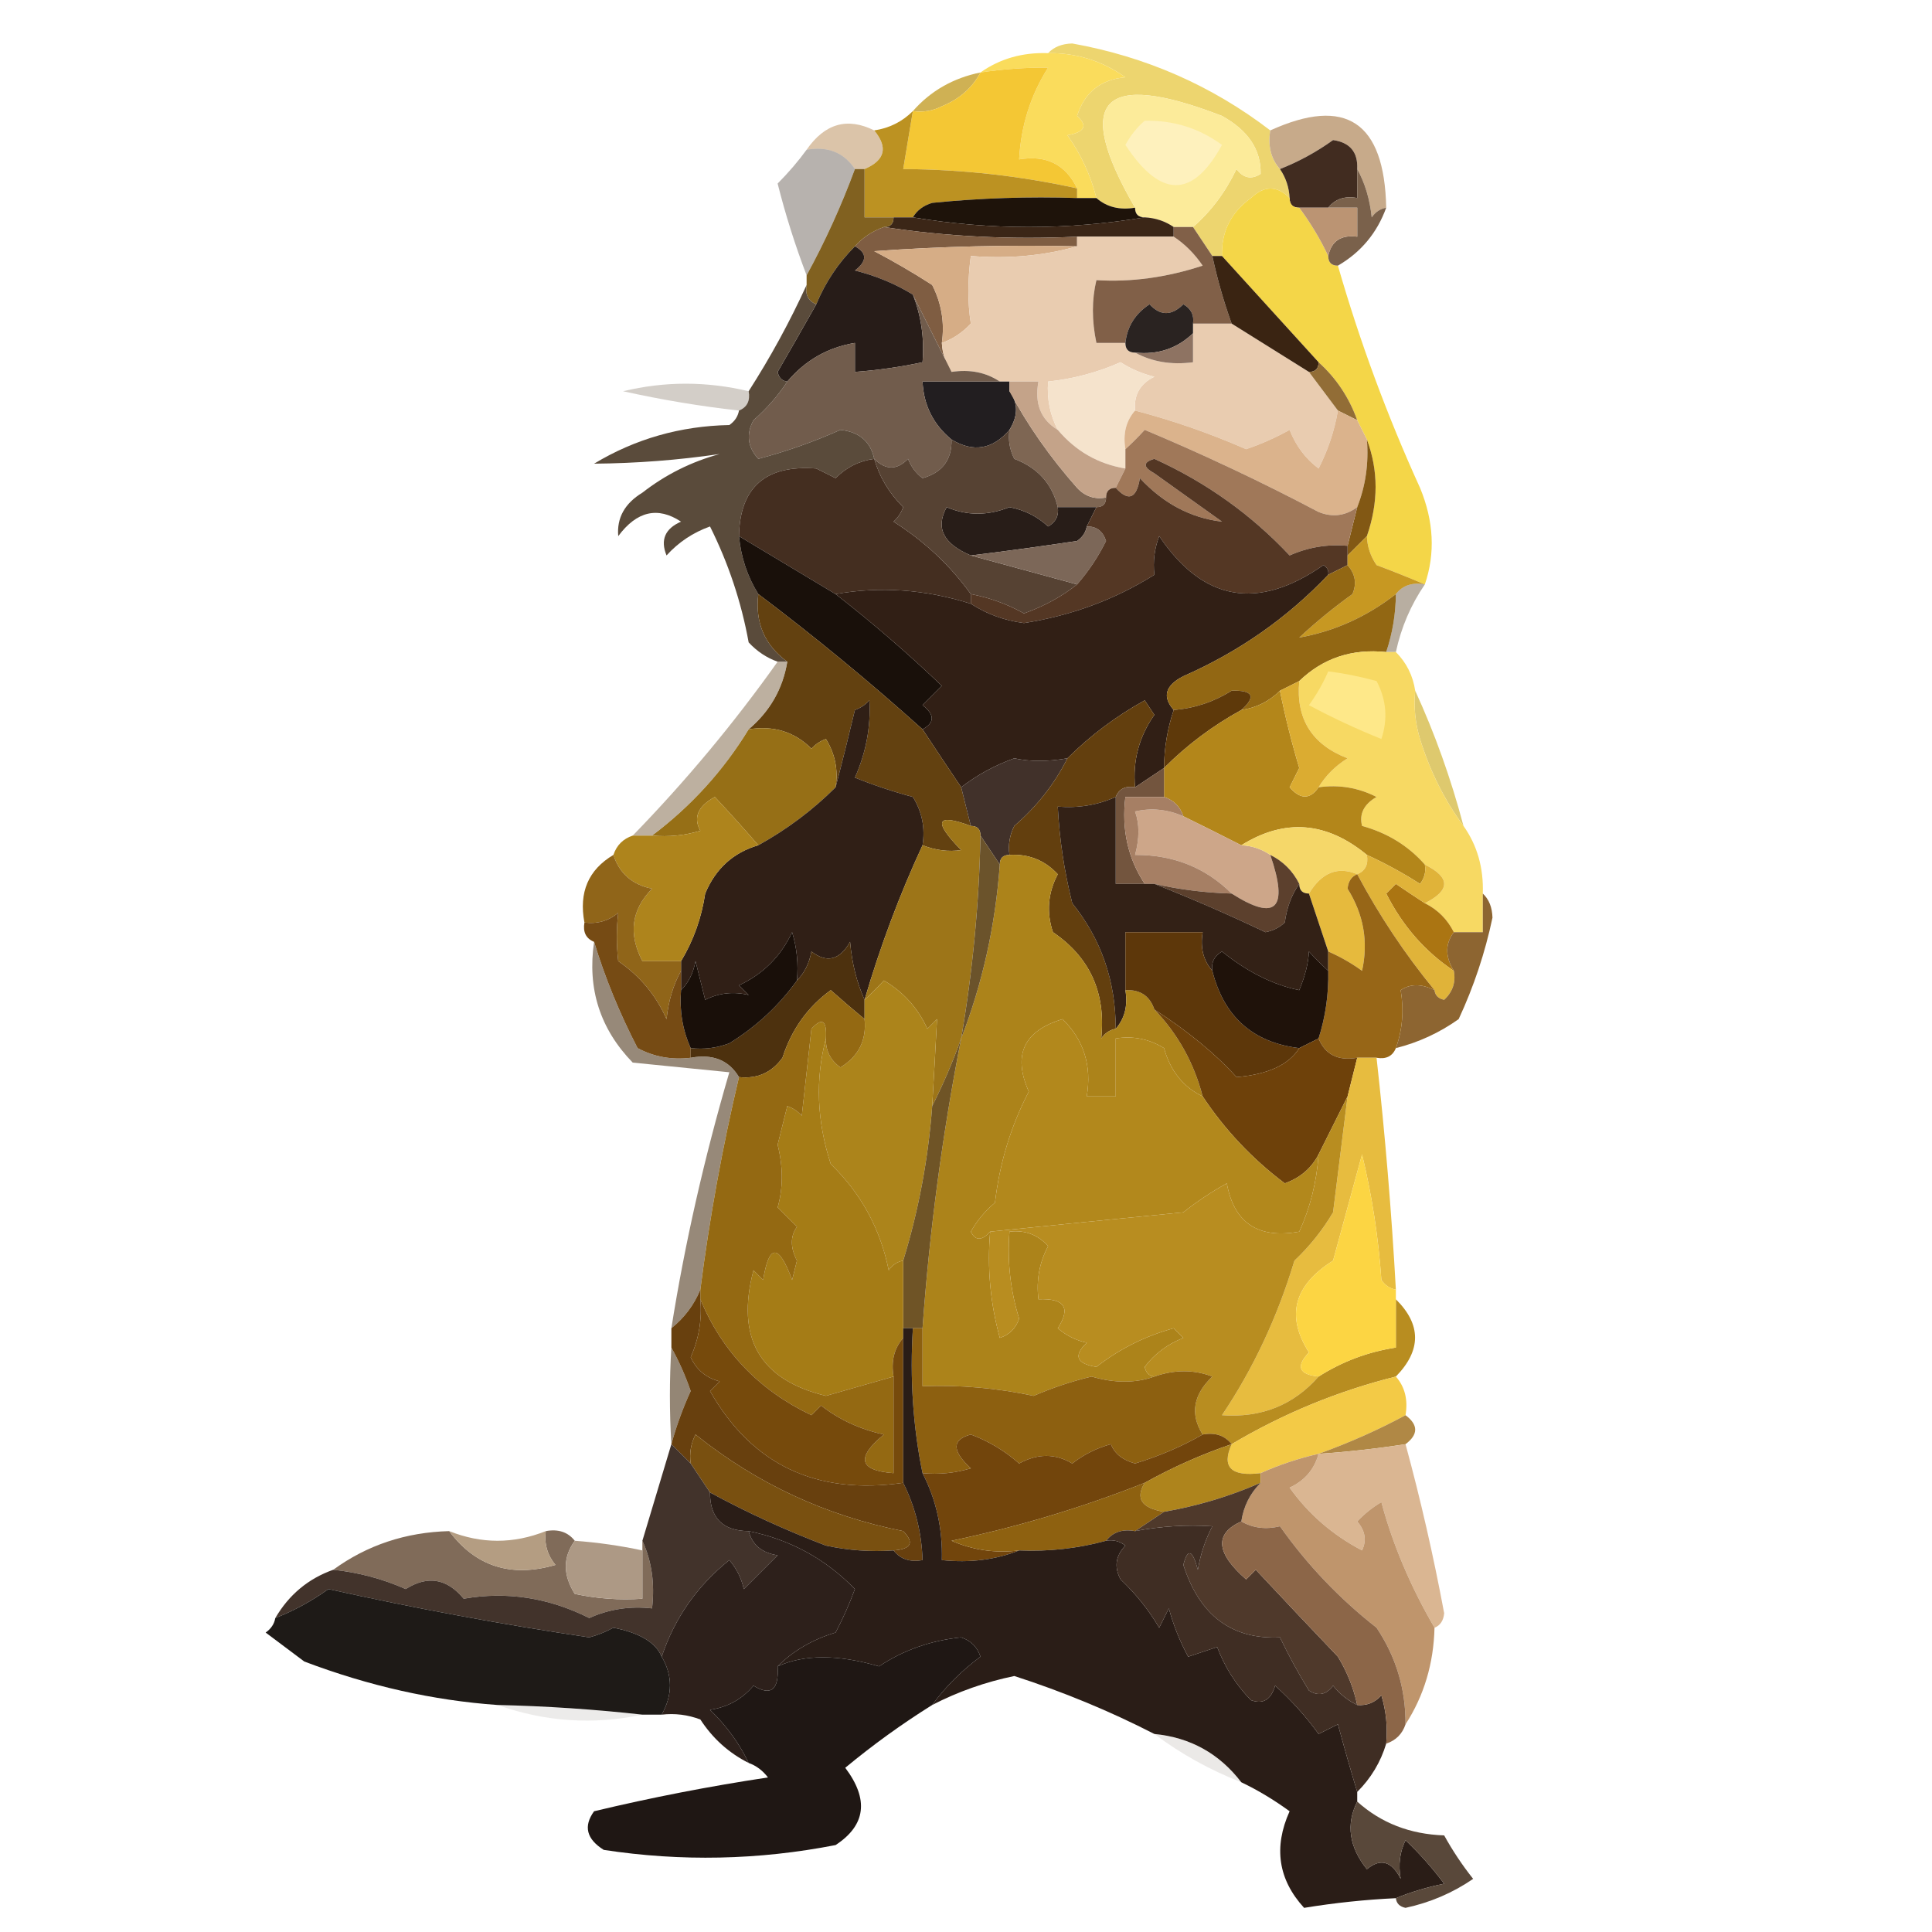 <svg xmlns="http://www.w3.org/2000/svg" xmlns:xlink="http://www.w3.org/1999/xlink" width="200" height="200" version="1.1" style="shape-rendering:geometricPrecision;text-rendering:geometricPrecision;image-rendering:optimizeQuality;fill-rule:evenodd;clip-rule:evenodd"><g><path style="opacity:1" fill="#cfb154" d="M 101.5,7.5 C 100.652,9.093 99.319,10.26 97.5,11C 96.552,11.483 95.552,11.649 94.5,11.5C 96.336,9.412 98.669,8.079 101.5,7.5 Z"/></g><g><path style="opacity:1" fill="#edd56f" d="M 108.5,5.5 C 109.097,4.861 109.93,4.528 111,4.5C 118.623,5.868 125.456,8.868 131.5,13.5C 131.232,15.099 131.566,16.432 132.5,17.5C 133.11,18.391 133.443,19.391 133.5,20.5C 132.198,19.193 130.865,19.193 129.5,20.5C 127.423,21.988 126.423,23.988 126.5,26.5C 126.167,26.5 125.833,26.5 125.5,26.5C 124.833,25.5 124.167,24.5 123.5,23.5C 125.361,21.889 126.861,19.889 128,17.5C 128.718,18.451 129.551,18.617 130.5,18C 130.549,15.503 129.216,13.503 126.5,12C 114.03,7.177 111.03,10.344 117.5,21.5C 115.901,21.768 114.568,21.434 113.5,20.5C 112.914,18.16 111.914,15.993 110.5,14C 112.301,13.683 112.634,13.016 111.5,12C 112.274,9.56 113.94,8.227 116.5,8C 114.091,6.293 111.425,5.46 108.5,5.5 Z"/></g><g><path style="opacity:1" fill="#fadc5c" d="M 108.5,5.5 C 111.425,5.46 114.091,6.293 116.5,8C 113.94,8.227 112.274,9.56 111.5,12C 112.634,13.016 112.301,13.683 110.5,14C 111.914,15.993 112.914,18.16 113.5,20.5C 112.833,20.5 112.167,20.5 111.5,20.5C 111.5,20.167 111.5,19.833 111.5,19.5C 110.313,17.025 108.313,16.025 105.5,16.5C 105.691,13.015 106.691,9.849 108.5,7C 106.203,6.982 103.869,7.149 101.5,7.5C 103.515,6.076 105.848,5.41 108.5,5.5 Z"/></g><g><path style="opacity:1" fill="#fceb9a" d="M 123.5,23.5 C 122.833,23.5 122.167,23.5 121.5,23.5C 120.609,22.89 119.609,22.557 118.5,22.5C 117.833,22.5 117.5,22.167 117.5,21.5C 111.03,10.344 114.03,7.177 126.5,12C 129.216,13.503 130.549,15.503 130.5,18C 129.551,18.617 128.718,18.451 128,17.5C 126.861,19.889 125.361,21.889 123.5,23.5 Z"/></g><g><path style="opacity:1" fill="#f4c734" d="M 111.5,19.5 C 105.591,18.201 99.591,17.535 93.5,17.5C 93.833,15.5 94.167,13.5 94.5,11.5C 95.552,11.649 96.552,11.483 97.5,11C 99.319,10.26 100.652,9.093 101.5,7.5C 103.869,7.149 106.203,6.982 108.5,7C 106.691,9.849 105.691,13.015 105.5,16.5C 108.313,16.025 110.313,17.025 111.5,19.5 Z"/></g><g><path style="opacity:1" fill="#c7aa8a" d="M 143.5,21.5 C 142.883,21.611 142.383,21.944 142,22.5C 141.802,20.618 141.302,18.952 140.5,17.5C 140.582,15.748 139.749,14.748 138,14.5C 136.269,15.741 134.436,16.741 132.5,17.5C 131.566,16.432 131.232,15.099 131.5,13.5C 139.318,9.948 143.318,12.614 143.5,21.5 Z"/></g><g><path style="opacity:1" fill="#fef1bd" d="M 118.5,12.5 C 121.471,12.435 124.138,13.269 126.5,15C 123.473,20.553 120.14,20.553 116.5,15C 117.056,13.989 117.722,13.156 118.5,12.5 Z"/></g><g><path style="opacity:1" fill="#dbc4a9" d="M 90.5,13.5 C 91.954,15.263 91.62,16.597 89.5,17.5C 89.167,17.5 88.833,17.5 88.5,17.5C 87.365,15.787 85.698,15.12 83.5,15.5C 85.382,12.782 87.715,12.115 90.5,13.5 Z"/></g><g><path style="opacity:1" fill="#412c20" d="M 140.5,17.5 C 140.5,18.5 140.5,19.5 140.5,20.5C 139.209,20.263 138.209,20.596 137.5,21.5C 136.5,21.5 135.5,21.5 134.5,21.5C 133.833,21.5 133.5,21.167 133.5,20.5C 133.443,19.391 133.11,18.391 132.5,17.5C 134.436,16.741 136.269,15.741 138,14.5C 139.749,14.748 140.582,15.748 140.5,17.5 Z"/></g><g><path style="opacity:1" fill="#bc9222" d="M 94.5,11.5 C 94.167,13.5 93.833,15.5 93.5,17.5C 99.591,17.535 105.591,18.201 111.5,19.5C 111.5,19.833 111.5,20.167 111.5,20.5C 106.489,20.334 101.489,20.501 96.5,21C 95.584,21.278 94.918,21.778 94.5,22.5C 93.833,22.5 93.167,22.5 92.5,22.5C 91.5,22.5 90.5,22.5 89.5,22.5C 89.5,20.833 89.5,19.167 89.5,17.5C 91.62,16.597 91.954,15.263 90.5,13.5C 92.062,13.267 93.395,12.601 94.5,11.5 Z"/></g><g><path style="opacity:1" fill="#f4d648" d="M 133.5,20.5 C 133.5,21.167 133.833,21.5 134.5,21.5C 135.692,23.113 136.692,24.78 137.5,26.5C 137.5,27.167 137.833,27.5 138.5,27.5C 140.764,35.364 143.597,43.03 147,50.5C 148.429,53.95 148.595,57.283 147.5,60.5C 145.958,59.837 144.291,59.17 142.5,58.5C 141.873,57.583 141.539,56.583 141.5,55.5C 142.7,52.031 142.7,48.698 141.5,45.5C 141.167,44.833 140.833,44.167 140.5,43.5C 139.66,41.148 138.326,39.148 136.5,37.5C 133.167,33.833 129.833,30.167 126.5,26.5C 126.423,23.988 127.423,21.988 129.5,20.5C 130.865,19.193 132.198,19.193 133.5,20.5 Z"/></g><g><path style="opacity:1" fill="#7a614b" d="M 140.5,17.5 C 141.302,18.952 141.802,20.618 142,22.5C 142.383,21.944 142.883,21.611 143.5,21.5C 142.55,24.115 140.883,26.115 138.5,27.5C 137.833,27.5 137.5,27.167 137.5,26.5C 137.821,24.952 138.821,24.285 140.5,24.5C 140.5,23.5 140.5,22.5 140.5,21.5C 139.5,21.5 138.5,21.5 137.5,21.5C 138.209,20.596 139.209,20.263 140.5,20.5C 140.5,19.5 140.5,18.5 140.5,17.5 Z"/></g><g><path style="opacity:.373" fill="#3e3128" d="M 83.5,15.5 C 85.698,15.12 87.365,15.787 88.5,17.5C 87.092,21.313 85.426,24.98 83.5,28.5C 82.311,25.388 81.311,22.222 80.5,19C 81.636,17.855 82.636,16.688 83.5,15.5 Z"/></g><g><path style="opacity:1" fill="#1e130a" d="M 111.5,20.5 C 112.167,20.5 112.833,20.5 113.5,20.5C 114.568,21.434 115.901,21.768 117.5,21.5C 117.5,22.167 117.833,22.5 118.5,22.5C 110.5,23.833 102.5,23.833 94.5,22.5C 94.918,21.778 95.584,21.278 96.5,21C 101.489,20.501 106.489,20.334 111.5,20.5 Z"/></g><g><path style="opacity:1" fill="#3b2617" d="M 92.5,22.5 C 93.167,22.5 93.833,22.5 94.5,22.5C 102.5,23.833 110.5,23.833 118.5,22.5C 119.609,22.557 120.609,22.89 121.5,23.5C 121.5,23.833 121.5,24.167 121.5,24.5C 118.167,24.5 114.833,24.5 111.5,24.5C 104.646,24.824 97.979,24.491 91.5,23.5C 92.167,23.5 92.5,23.167 92.5,22.5 Z"/></g><g><path style="opacity:1" fill="#bb9473" d="M 134.5,21.5 C 135.5,21.5 136.5,21.5 137.5,21.5C 138.5,21.5 139.5,21.5 140.5,21.5C 140.5,22.5 140.5,23.5 140.5,24.5C 138.821,24.285 137.821,24.952 137.5,26.5C 136.692,24.78 135.692,23.113 134.5,21.5 Z"/></g><g><path style="opacity:1" fill="#7f5d42" d="M 91.5,23.5 C 97.979,24.491 104.646,24.824 111.5,24.5C 111.5,24.833 111.5,25.167 111.5,25.5C 104.492,25.334 97.492,25.5 90.5,26C 92.547,27.073 94.547,28.239 96.5,29.5C 97.466,31.396 97.799,33.396 97.5,35.5C 97.557,36.609 97.89,37.609 98.5,38.5C 97.167,35.833 95.833,33.167 94.5,30.5C 92.723,29.399 90.723,28.566 88.5,28C 89.774,27.023 89.774,26.189 88.5,25.5C 89.29,24.599 90.29,23.932 91.5,23.5 Z"/></g><g><path style="opacity:1" fill="#816120" d="M 88.5,17.5 C 88.833,17.5 89.167,17.5 89.5,17.5C 89.5,19.167 89.5,20.833 89.5,22.5C 90.5,22.5 91.5,22.5 92.5,22.5C 92.5,23.167 92.167,23.5 91.5,23.5C 90.29,23.932 89.29,24.599 88.5,25.5C 86.775,27.228 85.441,29.228 84.5,31.5C 83.662,31.158 83.328,30.492 83.5,29.5C 83.5,29.167 83.5,28.833 83.5,28.5C 85.426,24.98 87.092,21.313 88.5,17.5 Z"/></g><g><path style="opacity:1" fill="#d6ad86" d="M 111.5,25.5 C 108.038,26.482 104.371,26.815 100.5,26.5C 100.162,29.012 100.162,31.345 100.5,33.5C 99.643,34.425 98.643,35.092 97.5,35.5C 97.799,33.396 97.466,31.396 96.5,29.5C 94.547,28.239 92.547,27.073 90.5,26C 97.492,25.5 104.492,25.334 111.5,25.5 Z"/></g><g><path style="opacity:1" fill="#e9ccb0" d="M 111.5,24.5 C 114.833,24.5 118.167,24.5 121.5,24.5C 122.66,25.265 123.66,26.265 124.5,27.5C 120.772,28.724 117.105,29.224 113.5,29C 113.014,31.027 113.014,33.193 113.5,35.5C 114.5,35.5 115.5,35.5 116.5,35.5C 116.5,36.167 116.833,36.5 117.5,36.5C 119.265,37.461 121.265,37.795 123.5,37.5C 123.5,36.5 123.5,35.5 123.5,34.5C 123.5,34.167 123.5,33.833 123.5,33.5C 124.833,33.5 126.167,33.5 127.5,33.5C 130.131,35.153 132.797,36.819 135.5,38.5C 136.5,39.833 137.5,41.167 138.5,42.5C 138.143,44.589 137.477,46.589 136.5,48.5C 135.148,47.483 134.148,46.149 133.5,44.5C 132.059,45.304 130.559,45.971 129,46.5C 125.256,44.863 121.423,43.53 117.5,42.5C 117.36,40.876 118.027,39.71 119.5,39C 118.234,38.691 117.067,38.191 116,37.5C 113.618,38.554 111.118,39.221 108.5,39.5C 108.366,41.291 108.699,42.958 109.5,44.5C 107.744,43.448 107.077,41.781 107.5,39.5C 106.5,39.5 105.5,39.5 104.5,39.5C 104.167,39.5 103.833,39.5 103.5,39.5C 102.081,38.549 100.415,38.215 98.5,38.5C 97.89,37.609 97.557,36.609 97.5,35.5C 98.643,35.092 99.643,34.425 100.5,33.5C 100.162,31.345 100.162,29.012 100.5,26.5C 104.371,26.815 108.038,26.482 111.5,25.5C 111.5,25.167 111.5,24.833 111.5,24.5 Z"/></g><g><path style="opacity:1" fill="#816048" d="M 121.5,23.5 C 122.167,23.5 122.833,23.5 123.5,23.5C 124.167,24.5 124.833,25.5 125.5,26.5C 126.015,28.895 126.681,31.228 127.5,33.5C 126.167,33.5 124.833,33.5 123.5,33.5C 123.631,32.624 123.298,31.957 122.5,31.5C 121.28,32.711 120.113,32.711 119,31.5C 117.519,32.471 116.685,33.804 116.5,35.5C 115.5,35.5 114.5,35.5 113.5,35.5C 113.014,33.193 113.014,31.027 113.5,29C 117.105,29.224 120.772,28.724 124.5,27.5C 123.66,26.265 122.66,25.265 121.5,24.5C 121.5,24.167 121.5,23.833 121.5,23.5 Z"/></g><g><path style="opacity:1" fill="#3a2412" d="M 125.5,26.5 C 125.833,26.5 126.167,26.5 126.5,26.5C 129.833,30.167 133.167,33.833 136.5,37.5C 136.5,38.167 136.167,38.5 135.5,38.5C 132.797,36.819 130.131,35.153 127.5,33.5C 126.681,31.228 126.015,28.895 125.5,26.5 Z"/></g><g><path style="opacity:1" fill="#271c18" d="M 88.5,25.5 C 89.774,26.189 89.774,27.023 88.5,28C 90.723,28.566 92.723,29.399 94.5,30.5C 95.369,32.717 95.702,35.05 95.5,37.5C 93.194,37.993 90.861,38.326 88.5,38.5C 88.5,37.5 88.5,36.5 88.5,35.5C 85.697,35.961 83.363,37.295 81.5,39.5C 80.957,39.44 80.624,39.107 80.5,38.5C 81.861,36.15 83.194,33.816 84.5,31.5C 85.441,29.228 86.775,27.228 88.5,25.5 Z"/></g><g><path style="opacity:1" fill="#2a2321" d="M 123.5,33.5 C 123.5,33.833 123.5,34.167 123.5,34.5C 121.858,36.081 119.858,36.748 117.5,36.5C 116.833,36.5 116.5,36.167 116.5,35.5C 116.685,33.804 117.519,32.471 119,31.5C 120.113,32.711 121.28,32.711 122.5,31.5C 123.298,31.957 123.631,32.624 123.5,33.5 Z"/></g><g><path style="opacity:1" fill="#8e7362" d="M 123.5,34.5 C 123.5,35.5 123.5,36.5 123.5,37.5C 121.265,37.795 119.265,37.461 117.5,36.5C 119.858,36.748 121.858,36.081 123.5,34.5 Z"/></g><g><path style="opacity:1" fill="#926d36" d="M 136.5,37.5 C 138.326,39.148 139.66,41.148 140.5,43.5C 139.833,43.167 139.167,42.833 138.5,42.5C 137.5,41.167 136.5,39.833 135.5,38.5C 136.167,38.5 136.5,38.167 136.5,37.5 Z"/></g><g><path style="opacity:1" fill="#221e20" d="M 103.5,39.5 C 103.833,39.5 104.167,39.5 104.5,39.5C 104.5,39.833 104.5,40.167 104.5,40.5C 105.405,41.702 105.405,43.036 104.5,44.5C 102.751,46.531 100.751,46.865 98.5,45.5C 96.615,43.947 95.615,41.947 95.5,39.5C 98.167,39.5 100.833,39.5 103.5,39.5 Z"/></g><g><path style="opacity:.361" fill="#857967" d="M 77.5,40.5 C 77.672,41.492 77.338,42.158 76.5,42.5C 72.475,42.052 68.475,41.386 64.5,40.5C 68.818,39.46 73.151,39.46 77.5,40.5 Z"/></g><g><path style="opacity:1" fill="#715c4c" d="M 94.5,30.5 C 95.833,33.167 97.167,35.833 98.5,38.5C 100.415,38.215 102.081,38.549 103.5,39.5C 100.833,39.5 98.167,39.5 95.5,39.5C 95.615,41.947 96.615,43.947 98.5,45.5C 98.55,47.59 97.55,48.923 95.5,49.5C 94.808,48.975 94.308,48.308 94,47.5C 92.855,48.684 91.688,48.684 90.5,47.5C 90.116,45.707 88.95,44.707 87,44.5C 84.247,45.73 81.413,46.73 78.5,47.5C 77.386,46.277 77.219,44.944 78,43.5C 79.376,42.295 80.542,40.962 81.5,39.5C 83.363,37.295 85.697,35.961 88.5,35.5C 88.5,36.5 88.5,37.5 88.5,38.5C 90.861,38.326 93.194,37.993 95.5,37.5C 95.702,35.05 95.369,32.717 94.5,30.5 Z"/></g><g><path style="opacity:1" fill="#f5e3cc" d="M 117.5,42.5 C 116.566,43.568 116.232,44.901 116.5,46.5C 116.5,47.167 116.5,47.833 116.5,48.5C 113.697,48.039 111.363,46.705 109.5,44.5C 108.699,42.958 108.366,41.291 108.5,39.5C 111.118,39.221 113.618,38.554 116,37.5C 117.067,38.191 118.234,38.691 119.5,39C 118.027,39.71 117.36,40.876 117.5,42.5 Z"/></g><g><path style="opacity:1" fill="#dbb38c" d="M 117.5,42.5 C 121.423,43.53 125.256,44.863 129,46.5C 130.559,45.971 132.059,45.304 133.5,44.5C 134.148,46.149 135.148,47.483 136.5,48.5C 137.477,46.589 138.143,44.589 138.5,42.5C 139.167,42.833 139.833,43.167 140.5,43.5C 140.833,44.167 141.167,44.833 141.5,45.5C 141.702,47.95 141.369,50.283 140.5,52.5C 139.262,53.412 137.928,53.579 136.5,53C 130.688,49.929 124.688,47.096 118.5,44.5C 117.818,45.243 117.151,45.909 116.5,46.5C 116.232,44.901 116.566,43.568 117.5,42.5 Z"/></g><g><path style="opacity:1" fill="#7e6653" d="M 104.5,40.5 C 106.365,44.002 108.698,47.335 111.5,50.5C 112.325,51.386 113.325,51.719 114.5,51.5C 114.5,52.167 114.167,52.5 113.5,52.5C 112.167,52.5 110.833,52.5 109.5,52.5C 108.915,50.078 107.415,48.411 105,47.5C 104.517,46.552 104.351,45.552 104.5,44.5C 105.405,43.036 105.405,41.702 104.5,40.5 Z"/></g><g><path style="opacity:1" fill="#c4a389" d="M 104.5,40.5 C 104.5,40.167 104.5,39.833 104.5,39.5C 105.5,39.5 106.5,39.5 107.5,39.5C 107.077,41.781 107.744,43.448 109.5,44.5C 111.363,46.705 113.697,48.039 116.5,48.5C 116.167,49.167 115.833,49.833 115.5,50.5C 114.833,50.5 114.5,50.833 114.5,51.5C 113.325,51.719 112.325,51.386 111.5,50.5C 108.698,47.335 106.365,44.002 104.5,40.5 Z"/></g><g><path style="opacity:1" fill="#5a4b3b" d="M 83.5,29.5 C 83.328,30.492 83.662,31.158 84.5,31.5C 83.194,33.816 81.861,36.15 80.5,38.5C 80.624,39.107 80.957,39.44 81.5,39.5C 80.542,40.962 79.376,42.295 78,43.5C 77.219,44.944 77.386,46.277 78.5,47.5C 81.413,46.73 84.247,45.73 87,44.5C 88.95,44.707 90.116,45.707 90.5,47.5C 88.956,47.703 87.622,48.37 86.5,49.5C 85.833,49.167 85.167,48.833 84.5,48.5C 79.257,48.102 76.59,50.436 76.5,55.5C 76.704,57.685 77.37,59.685 78.5,61.5C 78.15,64.453 79.15,66.787 81.5,68.5C 81.167,68.5 80.833,68.5 80.5,68.5C 79.357,68.092 78.357,67.425 77.5,66.5C 76.739,62.31 75.405,58.31 73.5,54.5C 71.742,55.128 70.242,56.128 69,57.5C 68.342,55.892 68.842,54.725 70.5,54C 68.088,52.411 65.922,52.911 64,55.5C 63.837,53.613 64.671,52.113 66.5,51C 68.888,49.139 71.554,47.806 74.5,47C 70.218,47.629 65.885,47.962 61.5,48C 65.76,45.433 70.427,44.1 75.5,44C 76.056,43.617 76.389,43.117 76.5,42.5C 77.338,42.158 77.672,41.492 77.5,40.5C 79.769,36.962 81.769,33.295 83.5,29.5 Z"/></g><g><path style="opacity:1" fill="#825814" d="M 141.5,45.5 C 142.7,48.698 142.7,52.031 141.5,55.5C 140.833,56.167 140.167,56.833 139.5,57.5C 139.5,57.167 139.5,56.833 139.5,56.5C 139.833,55.167 140.167,53.833 140.5,52.5C 141.369,50.283 141.702,47.95 141.5,45.5 Z"/></g><g><path style="opacity:1" fill="#442e20" d="M 90.5,47.5 C 91.048,49.394 92.048,51.06 93.5,52.5C 93.291,53.086 92.957,53.586 92.5,54C 95.692,56.028 98.359,58.528 100.5,61.5C 100.5,61.833 100.5,62.167 100.5,62.5C 95.787,61.012 91.121,60.679 86.5,61.5C 83.122,59.482 79.788,57.482 76.5,55.5C 76.59,50.436 79.257,48.102 84.5,48.5C 85.167,48.833 85.833,49.167 86.5,49.5C 87.622,48.37 88.956,47.703 90.5,47.5 Z"/></g><g><path style="opacity:1" fill="#a07859" d="M 140.5,52.5 C 140.167,53.833 139.833,55.167 139.5,56.5C 137.409,56.318 135.409,56.652 133.5,57.5C 129.538,53.274 124.871,49.941 119.5,47.5C 118.304,47.846 118.304,48.346 119.5,49C 121.833,50.667 124.167,52.333 126.5,54C 123.282,53.628 120.449,52.128 118,49.5C 117.658,51.619 116.825,51.953 115.5,50.5C 115.833,49.833 116.167,49.167 116.5,48.5C 116.5,47.833 116.5,47.167 116.5,46.5C 117.151,45.909 117.818,45.243 118.5,44.5C 124.688,47.096 130.688,49.929 136.5,53C 137.928,53.579 139.262,53.412 140.5,52.5 Z"/></g><g><path style="opacity:1" fill="#281d18" d="M 109.5,52.5 C 110.833,52.5 112.167,52.5 113.5,52.5C 113.167,53.167 112.833,53.833 112.5,54.5C 112.389,55.117 112.056,55.617 111.5,56C 107.529,56.593 103.863,57.093 100.5,57.5C 97.648,56.301 96.815,54.634 98,52.5C 100.099,53.398 102.266,53.398 104.5,52.5C 106.044,52.79 107.377,53.456 108.5,54.5C 109.298,54.043 109.631,53.376 109.5,52.5 Z"/></g><g><path style="opacity:1" fill="#564233" d="M 104.5,44.5 C 104.351,45.552 104.517,46.552 105,47.5C 107.415,48.411 108.915,50.078 109.5,52.5C 109.631,53.376 109.298,54.043 108.5,54.5C 107.377,53.456 106.044,52.79 104.5,52.5C 102.266,53.398 100.099,53.398 98,52.5C 96.815,54.634 97.648,56.301 100.5,57.5C 104.163,58.498 107.829,59.498 111.5,60.5C 109.891,61.771 108.058,62.771 106,63.5C 104.275,62.536 102.441,61.869 100.5,61.5C 98.359,58.528 95.692,56.028 92.5,54C 92.957,53.586 93.291,53.086 93.5,52.5C 92.048,51.06 91.048,49.394 90.5,47.5C 91.688,48.684 92.855,48.684 94,47.5C 94.308,48.308 94.808,48.975 95.5,49.5C 97.55,48.923 98.55,47.59 98.5,45.5C 100.751,46.865 102.751,46.531 104.5,44.5 Z"/></g><g><path style="opacity:.996" fill="#7c6758" d="M 112.5,54.5 C 113.497,54.47 114.164,54.97 114.5,56C 113.685,57.643 112.685,59.143 111.5,60.5C 107.829,59.498 104.163,58.498 100.5,57.5C 103.863,57.093 107.529,56.593 111.5,56C 112.056,55.617 112.389,55.117 112.5,54.5 Z"/></g><g><path style="opacity:1" fill="#543724" d="M 139.5,56.5 C 139.5,56.833 139.5,57.167 139.5,57.5C 139.5,57.833 139.5,58.167 139.5,58.5C 138.833,58.833 138.167,59.167 137.5,59.5C 137.565,59.062 137.399,58.728 137,58.5C 130.206,63.246 124.539,62.246 120,55.5C 119.51,56.793 119.343,58.127 119.5,59.5C 115.436,62.056 110.936,63.723 106,64.5C 103.991,64.242 102.157,63.575 100.5,62.5C 100.5,62.167 100.5,61.833 100.5,61.5C 102.441,61.869 104.275,62.536 106,63.5C 108.058,62.771 109.891,61.771 111.5,60.5C 112.685,59.143 113.685,57.643 114.5,56C 114.164,54.97 113.497,54.47 112.5,54.5C 112.833,53.833 113.167,53.167 113.5,52.5C 114.167,52.5 114.5,52.167 114.5,51.5C 114.5,50.833 114.833,50.5 115.5,50.5C 116.825,51.953 117.658,51.619 118,49.5C 120.449,52.128 123.282,53.628 126.5,54C 124.167,52.333 121.833,50.667 119.5,49C 118.304,48.346 118.304,47.846 119.5,47.5C 124.871,49.941 129.538,53.274 133.5,57.5C 135.409,56.652 137.409,56.318 139.5,56.5 Z"/></g><g><path style="opacity:1" fill="#19100a" d="M 76.5,55.5 C 79.788,57.482 83.122,59.482 86.5,61.5C 90.269,64.428 93.936,67.595 97.5,71C 96.833,71.667 96.167,72.333 95.5,73C 96.774,73.977 96.774,74.811 95.5,75.5C 90.057,70.605 84.39,65.938 78.5,61.5C 77.37,59.685 76.704,57.685 76.5,55.5 Z"/></g><g><path style="opacity:1" fill="#311f15" d="M 137.5,59.5 C 133.267,63.962 128.267,67.462 122.5,70C 120.627,70.953 120.294,72.12 121.5,73.5C 120.85,75.435 120.517,77.435 120.5,79.5C 119.5,80.167 118.5,80.833 117.5,81.5C 117.248,78.756 117.915,76.256 119.5,74C 119.167,73.5 118.833,73 118.5,72.5C 115.532,74.14 112.865,76.14 110.5,78.5C 108.459,78.854 106.626,78.854 105,78.5C 102.982,79.223 101.148,80.223 99.5,81.5C 98.18,79.537 96.847,77.537 95.5,75.5C 96.774,74.811 96.774,73.977 95.5,73C 96.167,72.333 96.833,71.667 97.5,71C 93.936,67.595 90.269,64.428 86.5,61.5C 91.121,60.679 95.787,61.012 100.5,62.5C 102.157,63.575 103.991,64.242 106,64.5C 110.936,63.723 115.436,62.056 119.5,59.5C 119.343,58.127 119.51,56.793 120,55.5C 124.539,62.246 130.206,63.246 137,58.5C 137.399,58.728 137.565,59.062 137.5,59.5 Z"/></g><g><path style="opacity:1" fill="#c79822" d="M 141.5,55.5 C 141.539,56.583 141.873,57.583 142.5,58.5C 144.291,59.17 145.958,59.837 147.5,60.5C 146.209,60.263 145.209,60.596 144.5,61.5C 141.465,63.854 138.132,65.354 134.5,66C 136.241,64.38 138.075,62.88 140,61.5C 140.47,60.423 140.303,59.423 139.5,58.5C 139.5,58.167 139.5,57.833 139.5,57.5C 140.167,56.833 140.833,56.167 141.5,55.5 Z"/></g><g><path style="opacity:1" fill="#926713" d="M 139.5,58.5 C 140.303,59.423 140.47,60.423 140,61.5C 138.075,62.88 136.241,64.38 134.5,66C 138.132,65.354 141.465,63.854 144.5,61.5C 144.483,63.565 144.15,65.565 143.5,67.5C 139.956,67.132 136.956,68.132 134.5,70.5C 133.833,70.833 133.167,71.167 132.5,71.5C 131.395,72.6 130.062,73.267 128.5,73.5C 130.054,72.105 129.721,71.439 127.5,71.5C 125.675,72.651 123.675,73.318 121.5,73.5C 120.294,72.12 120.627,70.953 122.5,70C 128.267,67.462 133.267,63.962 137.5,59.5C 138.167,59.167 138.833,58.833 139.5,58.5 Z"/></g><g><path style="opacity:.463" fill="#675134" d="M 147.5,60.5 C 146.051,62.611 145.051,64.944 144.5,67.5C 144.167,67.5 143.833,67.5 143.5,67.5C 144.15,65.565 144.483,63.565 144.5,61.5C 145.209,60.596 146.209,60.263 147.5,60.5 Z"/></g><g><path style="opacity:1" fill="#5e390a" d="M 128.5,73.5 C 125.55,75.115 122.884,77.115 120.5,79.5C 120.517,77.435 120.85,75.435 121.5,73.5C 123.675,73.318 125.675,72.651 127.5,71.5C 129.721,71.439 130.054,72.105 128.5,73.5 Z"/></g><g><path style="opacity:1" fill="#634110" d="M 78.5,61.5 C 84.39,65.938 90.057,70.605 95.5,75.5C 96.847,77.537 98.18,79.537 99.5,81.5C 99.833,82.833 100.167,84.167 100.5,85.5C 96.897,84.164 96.564,84.998 99.5,88C 98.181,88.195 96.847,88.028 95.5,87.5C 95.785,85.712 95.452,84.045 94.5,82.5C 92.465,81.959 90.465,81.292 88.5,80.5C 89.654,77.898 90.154,75.232 90,72.5C 89.586,72.957 89.086,73.291 88.5,73.5C 87.832,76.306 87.166,78.972 86.5,81.5C 86.785,79.712 86.452,78.045 85.5,76.5C 84.914,76.709 84.414,77.043 84,77.5C 82.246,75.75 80.079,75.083 77.5,75.5C 79.705,73.637 81.039,71.303 81.5,68.5C 79.15,66.787 78.15,64.453 78.5,61.5 Z"/></g><g><path style="opacity:.931" fill="#dcc564" d="M 146.5,71.5 C 148.538,75.94 150.204,80.607 151.5,85.5C 149.547,82.859 148.047,79.859 147,76.5C 146.506,74.866 146.34,73.199 146.5,71.5 Z"/></g><g><path style="opacity:1" fill="#f7d963" d="M 143.5,67.5 C 143.833,67.5 144.167,67.5 144.5,67.5C 145.6,68.605 146.267,69.938 146.5,71.5C 146.34,73.199 146.506,74.866 147,76.5C 148.047,79.859 149.547,82.859 151.5,85.5C 152.924,87.514 153.59,89.848 153.5,92.5C 153.5,93.833 153.5,95.167 153.5,96.5C 152.5,96.5 151.5,96.5 150.5,96.5C 149.833,95.167 148.833,94.167 147.5,93.5C 150.167,92.167 150.167,90.833 147.5,89.5C 145.784,87.553 143.617,86.219 141,85.5C 140.689,84.257 141.189,83.257 142.5,82.5C 140.604,81.534 138.604,81.201 136.5,81.5C 137.23,80.288 138.23,79.288 139.5,78.5C 135.8,77.076 134.134,74.409 134.5,70.5C 136.956,68.132 139.956,67.132 143.5,67.5 Z"/></g><g><path style="opacity:1" fill="#fee889" d="M 137.5,69.5 C 139.086,69.693 140.753,70.027 142.5,70.5C 143.52,72.433 143.687,74.433 143,76.5C 140.452,75.476 137.952,74.31 135.5,73C 136.305,71.887 136.972,70.721 137.5,69.5 Z"/></g><g><path style="opacity:1" fill="#966f16" d="M 77.5,75.5 C 80.079,75.083 82.246,75.75 84,77.5C 84.414,77.043 84.914,76.709 85.5,76.5C 86.452,78.045 86.785,79.712 86.5,81.5C 84.14,83.853 81.474,85.853 78.5,87.5C 77.092,85.868 75.592,84.202 74,82.5C 72.242,83.469 71.742,84.636 72.5,86C 70.866,86.493 69.199,86.66 67.5,86.5C 71.544,83.457 74.877,79.791 77.5,75.5 Z"/></g><g><path style="opacity:1" fill="#41312a" d="M 110.5,78.5 C 109.158,81.166 107.325,83.499 105,85.5C 104.517,86.448 104.351,87.448 104.5,88.5C 103.833,88.5 103.5,88.833 103.5,89.5C 102.833,88.5 102.167,87.5 101.5,86.5C 101.5,85.833 101.167,85.5 100.5,85.5C 100.167,84.167 99.833,82.833 99.5,81.5C 101.148,80.223 102.982,79.223 105,78.5C 106.626,78.854 108.459,78.854 110.5,78.5 Z"/></g><g><path style="opacity:1" fill="#b3861a" d="M 132.5,71.5 C 133.038,74.189 133.705,76.856 134.5,79.5C 134.167,80.167 133.833,80.833 133.5,81.5C 134.614,82.776 135.614,82.776 136.5,81.5C 138.604,81.201 140.604,81.534 142.5,82.5C 141.189,83.257 140.689,84.257 141,85.5C 143.617,86.219 145.784,87.553 147.5,89.5C 147.631,90.239 147.464,90.906 147,91.5C 145.22,90.361 143.386,89.361 141.5,88.5C 137.31,85.039 132.977,84.706 128.5,87.5C 126.483,86.471 124.483,85.471 122.5,84.5C 122.167,83.5 121.5,82.833 120.5,82.5C 120.5,81.5 120.5,80.5 120.5,79.5C 122.884,77.115 125.55,75.115 128.5,73.5C 130.062,73.267 131.395,72.6 132.5,71.5 Z"/></g><g><path style="opacity:1" fill="#dbac31" d="M 134.5,70.5 C 134.134,74.409 135.8,77.076 139.5,78.5C 138.23,79.288 137.23,80.288 136.5,81.5C 135.614,82.776 134.614,82.776 133.5,81.5C 133.833,80.833 134.167,80.167 134.5,79.5C 133.705,76.856 133.038,74.189 132.5,71.5C 133.167,71.167 133.833,70.833 134.5,70.5 Z"/></g><g><path style="opacity:.663" fill="#9c8870" d="M 80.5,68.5 C 80.833,68.5 81.167,68.5 81.5,68.5C 81.039,71.303 79.705,73.637 77.5,75.5C 74.877,79.791 71.544,83.457 67.5,86.5C 66.833,86.5 66.167,86.5 65.5,86.5C 70.977,80.87 75.977,74.87 80.5,68.5 Z"/></g><g><path style="opacity:1" fill="#633f0e" d="M 117.5,81.5 C 116.508,81.328 115.842,81.662 115.5,82.5C 113.621,83.341 111.621,83.675 109.5,83.5C 109.674,86.874 110.174,90.207 111,93.5C 113.996,97.219 115.496,101.552 115.5,106.5C 114.883,106.611 114.383,106.944 114,107.5C 114.487,102.758 112.82,99.092 109,96.5C 108.313,94.433 108.48,92.433 109.5,90.5C 108.15,89.05 106.484,88.383 104.5,88.5C 104.351,87.448 104.517,86.448 105,85.5C 107.325,83.499 109.158,81.166 110.5,78.5C 112.865,76.14 115.532,74.14 118.5,72.5C 118.833,73 119.167,73.5 119.5,74C 117.915,76.256 117.248,78.756 117.5,81.5 Z"/></g><g><path style="opacity:1" fill="#73553e" d="M 120.5,79.5 C 120.5,80.5 120.5,81.5 120.5,82.5C 119.167,82.5 117.833,82.5 116.5,82.5C 116.091,85.856 116.758,88.856 118.5,91.5C 117.5,91.5 116.5,91.5 115.5,91.5C 115.5,88.5 115.5,85.5 115.5,82.5C 115.842,81.662 116.508,81.328 117.5,81.5C 118.5,80.833 119.5,80.167 120.5,79.5 Z"/></g><g><path style="opacity:1" fill="#cda689" d="M 122.5,84.5 C 124.483,85.471 126.483,86.471 128.5,87.5C 129.609,87.557 130.609,87.89 131.5,88.5C 133.425,94.098 132.092,95.431 127.5,92.5C 124.808,89.819 121.475,88.486 117.5,88.5C 117.966,86.799 117.966,85.299 117.5,84C 119.197,83.615 120.863,83.782 122.5,84.5 Z"/></g><g><path style="opacity:1" fill="#f5d769" d="M 141.5,88.5 C 141.672,89.492 141.338,90.158 140.5,90.5C 138.49,89.651 136.823,90.318 135.5,92.5C 134.833,92.5 134.5,92.167 134.5,91.5C 133.833,90.167 132.833,89.167 131.5,88.5C 130.609,87.89 129.609,87.557 128.5,87.5C 132.977,84.706 137.31,85.039 141.5,88.5 Z"/></g><g><path style="opacity:1" fill="#a67f64" d="M 120.5,82.5 C 121.5,82.833 122.167,83.5 122.5,84.5C 120.863,83.782 119.197,83.615 117.5,84C 117.966,85.299 117.966,86.799 117.5,88.5C 121.475,88.486 124.808,89.819 127.5,92.5C 124.794,92.425 122.127,92.092 119.5,91.5C 119.167,91.5 118.833,91.5 118.5,91.5C 116.758,88.856 116.091,85.856 116.5,82.5C 117.833,82.5 119.167,82.5 120.5,82.5 Z"/></g><g><path style="opacity:1" fill="#301f16" d="M 95.5,87.5 C 93.135,92.59 91.135,97.923 89.5,103.5C 88.691,101.708 88.191,99.708 88,97.5C 86.921,99.394 85.587,99.727 84,98.5C 83.768,99.737 83.268,100.737 82.5,101.5C 82.66,99.801 82.493,98.134 82,96.5C 80.833,99 79,100.833 76.5,102C 76.833,102.333 77.167,102.667 77.5,103C 75.925,102.621 74.425,102.788 73,103.5C 72.667,102.167 72.333,100.833 72,99.5C 71.768,100.737 71.268,101.737 70.5,102.5C 70.5,101.833 70.5,101.167 70.5,100.5C 70.5,100.167 70.5,99.833 70.5,99.5C 71.787,97.364 72.621,95.03 73,92.5C 74.076,89.921 75.909,88.254 78.5,87.5C 81.474,85.853 84.14,83.853 86.5,81.5C 87.166,78.972 87.832,76.306 88.5,73.5C 89.086,73.291 89.586,72.957 90,72.5C 90.154,75.232 89.654,77.898 88.5,80.5C 90.465,81.292 92.465,81.959 94.5,82.5C 95.452,84.045 95.785,85.712 95.5,87.5 Z"/></g><g><path style="opacity:1" fill="#ae841c" d="M 78.5,87.5 C 75.909,88.254 74.076,89.921 73,92.5C 72.621,95.03 71.787,97.364 70.5,99.5C 69.167,99.5 67.833,99.5 66.5,99.5C 65.026,96.674 65.36,94.174 67.5,92C 65.45,91.584 64.116,90.417 63.5,88.5C 63.833,87.5 64.5,86.833 65.5,86.5C 66.167,86.5 66.833,86.5 67.5,86.5C 69.199,86.66 70.866,86.493 72.5,86C 71.742,84.636 72.242,83.469 74,82.5C 75.592,84.202 77.092,85.868 78.5,87.5 Z"/></g><g><path style="opacity:1" fill="#906519" d="M 63.5,88.5 C 64.116,90.417 65.45,91.584 67.5,92C 65.36,94.174 65.026,96.674 66.5,99.5C 67.833,99.5 69.167,99.5 70.5,99.5C 70.5,99.833 70.5,100.167 70.5,100.5C 69.698,101.952 69.198,103.618 69,105.5C 67.907,103.028 66.24,101.028 64,99.5C 63.805,97.793 63.805,96.126 64,94.5C 62.989,95.337 61.822,95.67 60.5,95.5C 59.908,92.37 60.908,90.036 63.5,88.5 Z"/></g><g><path style="opacity:1" fill="#5c402d" d="M 131.5,88.5 C 132.833,89.167 133.833,90.167 134.5,91.5C 133.71,92.609 133.21,93.942 133,95.5C 132.439,96.022 131.772,96.355 131,96.5C 127.057,94.628 123.224,92.962 119.5,91.5C 122.127,92.092 124.794,92.425 127.5,92.5C 132.092,95.431 133.425,94.098 131.5,88.5 Z"/></g><g><path style="opacity:1" fill="#e6ba3d" d="M 140.5,90.5 C 139.903,90.735 139.57,91.235 139.5,92C 141.164,94.651 141.664,97.484 141,100.5C 139.887,99.695 138.721,99.028 137.5,98.5C 136.833,96.5 136.167,94.5 135.5,92.5C 136.823,90.318 138.49,89.651 140.5,90.5 Z"/></g><g><path style="opacity:1" fill="#ab7512" d="M 147.5,93.5 C 148.833,94.167 149.833,95.167 150.5,96.5C 149.595,97.702 149.595,99.036 150.5,100.5C 147.525,98.517 145.192,95.85 143.5,92.5C 143.833,92.167 144.167,91.833 144.5,91.5C 145.518,92.192 146.518,92.859 147.5,93.5 Z"/></g><g><path style="opacity:1" fill="#332116" d="M 115.5,82.5 C 115.5,85.5 115.5,88.5 115.5,91.5C 116.5,91.5 117.5,91.5 118.5,91.5C 118.833,91.5 119.167,91.5 119.5,91.5C 123.224,92.962 127.057,94.628 131,96.5C 131.772,96.355 132.439,96.022 133,95.5C 133.21,93.942 133.71,92.609 134.5,91.5C 134.5,92.167 134.833,92.5 135.5,92.5C 136.167,94.5 136.833,96.5 137.5,98.5C 137.5,99.167 137.5,99.833 137.5,100.5C 136.849,99.909 136.182,99.243 135.5,98.5C 135.446,99.687 135.113,101.02 134.5,102.5C 131.809,101.956 129.143,100.623 126.5,98.5C 125.702,98.957 125.369,99.624 125.5,100.5C 124.566,99.432 124.232,98.099 124.5,96.5C 121.833,96.5 119.167,96.5 116.5,96.5C 116.5,98.5 116.5,100.5 116.5,102.5C 116.768,104.099 116.434,105.432 115.5,106.5C 115.496,101.552 113.996,97.219 111,93.5C 110.174,90.207 109.674,86.874 109.5,83.5C 111.621,83.675 113.621,83.341 115.5,82.5 Z"/></g><g><path style="opacity:1" fill="#9d7518" d="M 100.5,85.5 C 101.167,85.5 101.5,85.833 101.5,86.5C 101.355,93.556 100.688,100.556 99.5,107.5C 98.651,109.888 97.651,112.221 96.5,114.5C 96.681,111.447 96.848,108.447 97,105.5C 96.667,105.833 96.333,106.167 96,106.5C 95.027,104.36 93.527,102.693 91.5,101.5C 90.818,102.243 90.151,102.909 89.5,103.5C 91.135,97.923 93.135,92.59 95.5,87.5C 96.847,88.028 98.181,88.195 99.5,88C 96.564,84.998 96.897,84.164 100.5,85.5 Z"/></g><g><path style="opacity:1" fill="#ac831a" d="M 104.5,88.5 C 106.484,88.383 108.15,89.05 109.5,90.5C 108.48,92.433 108.313,94.433 109,96.5C 112.82,99.092 114.487,102.758 114,107.5C 114.383,106.944 114.883,106.611 115.5,106.5C 116.434,105.432 116.768,104.099 116.5,102.5C 118.027,102.427 119.027,103.094 119.5,104.5C 121.942,107.048 123.608,110.048 124.5,113.5C 122.487,112.525 121.154,110.858 120.5,108.5C 118.955,107.548 117.288,107.215 115.5,107.5C 115.5,109.5 115.5,111.5 115.5,113.5C 114.5,113.5 113.5,113.5 112.5,113.5C 113.036,110.335 112.203,107.669 110,105.5C 105.98,106.704 104.814,109.204 106.5,113C 104.646,116.573 103.479,120.406 103,124.5C 101.978,125.354 101.145,126.354 100.5,127.5C 100.97,128.463 101.637,128.463 102.5,127.5C 102.177,131.226 102.511,134.893 103.5,138.5C 104.5,138.167 105.167,137.5 105.5,136.5C 104.593,133.579 104.26,130.579 104.5,127.5C 106.103,127.312 107.437,127.812 108.5,129C 107.594,130.699 107.261,132.533 107.5,134.5C 110.205,134.38 110.872,135.38 109.5,137.5C 110.376,138.251 111.376,138.751 112.5,139C 111.098,140.342 111.431,141.176 113.5,141.5C 115.888,139.639 118.554,138.306 121.5,137.5C 121.833,137.833 122.167,138.167 122.5,138.5C 120.851,139.148 119.518,140.148 118.5,141.5C 118.624,142.107 118.957,142.44 119.5,142.5C 117.545,143.195 115.379,143.195 113,142.5C 110.941,142.993 108.941,143.66 107,144.5C 103.208,143.69 99.374,143.356 95.5,143.5C 95.5,141.5 95.5,139.5 95.5,137.5C 96.224,127.399 97.558,117.399 99.5,107.5C 101.707,101.809 103.041,95.809 103.5,89.5C 103.5,88.833 103.833,88.5 104.5,88.5 Z"/></g><g><path style="opacity:1" fill="#e0b339" d="M 141.5,88.5 C 143.386,89.361 145.22,90.361 147,91.5C 147.464,90.906 147.631,90.239 147.5,89.5C 150.167,90.833 150.167,92.167 147.5,93.5C 146.518,92.859 145.518,92.192 144.5,91.5C 144.167,91.833 143.833,92.167 143.5,92.5C 145.192,95.85 147.525,98.517 150.5,100.5C 150.719,101.675 150.386,102.675 149.5,103.5C 148.893,103.376 148.56,103.043 148.5,102.5C 145.441,98.772 142.774,94.772 140.5,90.5C 141.338,90.158 141.672,89.492 141.5,88.5 Z"/></g><g><path style="opacity:1" fill="#6b532b" d="M 101.5,86.5 C 102.167,87.5 102.833,88.5 103.5,89.5C 103.041,95.809 101.707,101.809 99.5,107.5C 100.688,100.556 101.355,93.556 101.5,86.5 Z"/></g><g><path style="opacity:1" fill="#764b14" d="M 70.5,100.5 C 70.5,101.167 70.5,101.833 70.5,102.5C 70.325,104.621 70.659,106.621 71.5,108.5C 71.5,108.833 71.5,109.167 71.5,109.5C 69.533,109.739 67.7,109.406 66,108.5C 64.119,104.854 62.619,101.187 61.5,97.5C 60.662,97.158 60.328,96.492 60.5,95.5C 61.822,95.67 62.989,95.337 64,94.5C 63.805,96.126 63.805,97.793 64,99.5C 66.24,101.028 67.907,103.028 69,105.5C 69.198,103.618 69.698,101.952 70.5,100.5 Z"/></g><g><path style="opacity:1" fill="#5d370a" d="M 125.5,100.5 C 126.702,105.257 129.702,107.924 134.5,108.5C 133.414,110.23 131.247,111.23 128,111.5C 125.859,109.121 123.026,106.787 119.5,104.5C 119.027,103.094 118.027,102.427 116.5,102.5C 116.5,100.5 116.5,98.5 116.5,96.5C 119.167,96.5 121.833,96.5 124.5,96.5C 124.232,98.099 124.566,99.432 125.5,100.5 Z"/></g><g><path style="opacity:1" fill="#4d310e" d="M 89.5,103.5 C 89.5,104.167 89.5,104.833 89.5,105.5C 88.341,104.544 87.174,103.544 86,102.5C 83.608,104.239 81.941,106.572 81,109.5C 79.89,111.037 78.39,111.703 76.5,111.5C 75.448,109.744 73.781,109.077 71.5,109.5C 71.5,109.167 71.5,108.833 71.5,108.5C 72.873,108.657 74.207,108.49 75.5,108C 78.288,106.281 80.621,104.115 82.5,101.5C 83.268,100.737 83.768,99.737 84,98.5C 85.587,99.727 86.921,99.394 88,97.5C 88.191,99.708 88.691,101.708 89.5,103.5 Z"/></g><g><path style="opacity:.996" fill="#8d6531" d="M 153.5,92.5 C 154.139,93.097 154.472,93.93 154.5,95C 153.733,98.634 152.566,102.134 151,105.5C 149.007,106.914 146.84,107.914 144.5,108.5C 145.18,106.61 145.347,104.61 145,102.5C 145.986,101.829 147.153,101.829 148.5,102.5C 148.56,103.043 148.893,103.376 149.5,103.5C 150.386,102.675 150.719,101.675 150.5,100.5C 149.595,99.036 149.595,97.702 150.5,96.5C 151.5,96.5 152.5,96.5 153.5,96.5C 153.5,95.167 153.5,93.833 153.5,92.5 Z"/></g><g><path style="opacity:1" fill="#190f09" d="M 82.5,101.5 C 80.621,104.115 78.288,106.281 75.5,108C 74.207,108.49 72.873,108.657 71.5,108.5C 70.659,106.621 70.325,104.621 70.5,102.5C 71.268,101.737 71.768,100.737 72,99.5C 72.333,100.833 72.667,102.167 73,103.5C 74.425,102.788 75.925,102.621 77.5,103C 77.167,102.667 76.833,102.333 76.5,102C 79,100.833 80.833,99 82,96.5C 82.493,98.134 82.66,99.801 82.5,101.5 Z"/></g><g><path style="opacity:1" fill="#976617" d="M 140.5,90.5 C 142.774,94.772 145.441,98.772 148.5,102.5C 147.153,101.829 145.986,101.829 145,102.5C 145.347,104.61 145.18,106.61 144.5,108.5C 144.158,109.338 143.492,109.672 142.5,109.5C 141.833,109.5 141.167,109.5 140.5,109.5C 138.517,109.843 137.183,109.176 136.5,107.5C 137.219,105.236 137.552,102.903 137.5,100.5C 137.5,99.833 137.5,99.167 137.5,98.5C 138.721,99.028 139.887,99.695 141,100.5C 141.664,97.484 141.164,94.651 139.5,92C 139.57,91.235 139.903,90.735 140.5,90.5 Z"/></g><g><path style="opacity:1" fill="#1f120a" d="M 137.5,100.5 C 137.552,102.903 137.219,105.236 136.5,107.5C 135.833,107.833 135.167,108.167 134.5,108.5C 129.702,107.924 126.702,105.257 125.5,100.5C 125.369,99.624 125.702,98.957 126.5,98.5C 129.143,100.623 131.809,101.956 134.5,102.5C 135.113,101.02 135.446,99.687 135.5,98.5C 136.182,99.243 136.849,99.909 137.5,100.5 Z"/></g><g><path style="opacity:1" fill="#ac841b" d="M 96.5,114.5 C 96.094,119.965 95.094,125.299 93.5,130.5C 92.883,130.611 92.383,130.944 92,131.5C 91.128,127.195 89.128,123.528 86,120.5C 84.553,116.042 84.386,111.709 85.5,107.5C 85.461,108.756 85.961,109.756 87,110.5C 88.883,109.347 89.716,107.681 89.5,105.5C 89.5,104.833 89.5,104.167 89.5,103.5C 90.151,102.909 90.818,102.243 91.5,101.5C 93.527,102.693 95.027,104.36 96,106.5C 96.333,106.167 96.667,105.833 97,105.5C 96.848,108.447 96.681,111.447 96.5,114.5 Z"/></g><g><path style="opacity:1" fill="#6e410a" d="M 119.5,104.5 C 123.026,106.787 125.859,109.121 128,111.5C 131.247,111.23 133.414,110.23 134.5,108.5C 135.167,108.167 135.833,107.833 136.5,107.5C 137.183,109.176 138.517,109.843 140.5,109.5C 140.167,110.833 139.833,112.167 139.5,113.5C 138.5,115.5 137.5,117.5 136.5,119.5C 135.766,120.929 134.599,121.929 133,122.5C 129.647,119.98 126.813,116.98 124.5,113.5C 123.608,110.048 121.942,107.048 119.5,104.5 Z"/></g><g><path style="opacity:1" fill="#b2881c" d="M 124.5,113.5 C 126.813,116.98 129.647,119.98 133,122.5C 134.599,121.929 135.766,120.929 136.5,119.5C 136.306,122.33 135.639,124.996 134.5,127.5C 130.249,128.27 127.749,126.603 127,122.5C 125.414,123.376 123.914,124.376 122.5,125.5C 115.679,126.167 109.012,126.833 102.5,127.5C 101.637,128.463 100.97,128.463 100.5,127.5C 101.145,126.354 101.978,125.354 103,124.5C 103.479,120.406 104.646,116.573 106.5,113C 104.814,109.204 105.98,106.704 110,105.5C 112.203,107.669 113.036,110.335 112.5,113.5C 113.5,113.5 114.5,113.5 115.5,113.5C 115.5,111.5 115.5,109.5 115.5,107.5C 117.288,107.215 118.955,107.548 120.5,108.5C 121.154,110.858 122.487,112.525 124.5,113.5 Z"/></g><g><path style="opacity:1" fill="#6f5426" d="M 99.5,107.5 C 97.558,117.399 96.224,127.399 95.5,137.5C 95.167,137.5 94.833,137.5 94.5,137.5C 94.167,137.5 93.833,137.5 93.5,137.5C 93.5,135.167 93.5,132.833 93.5,130.5C 95.094,125.299 96.094,119.965 96.5,114.5C 97.651,112.221 98.651,109.888 99.5,107.5 Z"/></g><g><path style="opacity:1" fill="#e7bc3f" d="M 140.5,109.5 C 141.167,109.5 141.833,109.5 142.5,109.5C 143.387,117.46 144.053,125.46 144.5,133.5C 143.883,133.389 143.383,133.056 143,132.5C 142.697,128.106 142.03,123.773 141,119.5C 140,123.167 139,126.833 138,130.5C 133.929,133.064 133.096,136.23 135.5,140C 134.117,141.461 134.451,142.294 136.5,142.5C 133.9,145.46 130.567,146.794 126.5,146.5C 129.735,141.689 132.235,136.355 134,130.5C 135.574,129.016 136.907,127.349 138,125.5C 138.501,121.49 139.001,117.49 139.5,113.5C 139.833,112.167 140.167,110.833 140.5,109.5 Z"/></g><g><path style="opacity:.733" fill="#715e49" d="M 61.5,97.5 C 62.619,101.187 64.119,104.854 66,108.5C 67.7,109.406 69.533,109.739 71.5,109.5C 73.781,109.077 75.448,109.744 76.5,111.5C 74.781,118.762 73.448,126.095 72.5,133.5C 71.857,135.076 70.857,136.41 69.5,137.5C 70.885,128.77 72.885,119.936 75.5,111C 72.167,110.667 68.833,110.333 65.5,110C 62.117,106.518 60.784,102.351 61.5,97.5 Z"/></g><g><path style="opacity:1" fill="#b88d20" d="M 139.5,113.5 C 139.001,117.49 138.501,121.49 138,125.5C 136.907,127.349 135.574,129.016 134,130.5C 132.235,136.355 129.735,141.689 126.5,146.5C 130.567,146.794 133.9,145.46 136.5,142.5C 138.954,140.94 141.62,139.94 144.5,139.5C 144.5,137.833 144.5,136.167 144.5,134.5C 147.148,137.122 147.148,139.789 144.5,142.5C 138.497,144.001 132.831,146.334 127.5,149.5C 126.791,148.596 125.791,148.263 124.5,148.5C 123.181,146.395 123.514,144.395 125.5,142.5C 123.599,141.769 121.599,141.769 119.5,142.5C 118.957,142.44 118.624,142.107 118.5,141.5C 119.518,140.148 120.851,139.148 122.5,138.5C 122.167,138.167 121.833,137.833 121.5,137.5C 118.554,138.306 115.888,139.639 113.5,141.5C 111.431,141.176 111.098,140.342 112.5,139C 111.376,138.751 110.376,138.251 109.5,137.5C 110.872,135.38 110.205,134.38 107.5,134.5C 107.261,132.533 107.594,130.699 108.5,129C 107.437,127.812 106.103,127.312 104.5,127.5C 104.26,130.579 104.593,133.579 105.5,136.5C 105.167,137.5 104.5,138.167 103.5,138.5C 102.511,134.893 102.177,131.226 102.5,127.5C 109.012,126.833 115.679,126.167 122.5,125.5C 123.914,124.376 125.414,123.376 127,122.5C 127.749,126.603 130.249,128.27 134.5,127.5C 135.639,124.996 136.306,122.33 136.5,119.5C 137.5,117.5 138.5,115.5 139.5,113.5 Z"/></g><g><path style="opacity:1" fill="#a57c16" d="M 85.5,107.5 C 84.386,111.709 84.553,116.042 86,120.5C 89.128,123.528 91.128,127.195 92,131.5C 92.383,130.944 92.883,130.611 93.5,130.5C 93.5,132.833 93.5,135.167 93.5,137.5C 93.5,137.833 93.5,138.167 93.5,138.5C 92.566,139.568 92.232,140.901 92.5,142.5C 90.196,143.163 87.863,143.83 85.5,144.5C 78.65,142.846 76.15,138.513 78,131.5C 78.333,131.833 78.667,132.167 79,132.5C 79.611,128.728 80.611,128.728 82,132.5C 82.167,131.833 82.333,131.167 82.5,130.5C 81.802,129.137 81.802,127.971 82.5,127C 81.833,126.333 81.167,125.667 80.5,125C 81.077,122.976 81.077,120.809 80.5,118.5C 80.833,117.167 81.167,115.833 81.5,114.5C 82.086,114.709 82.586,115.043 83,115.5C 83.333,112.5 83.667,109.5 84,106.5C 85.107,105.288 85.607,105.621 85.5,107.5 Z"/></g><g><path style="opacity:1" fill="#fcd543" d="M 144.5,133.5 C 144.5,133.833 144.5,134.167 144.5,134.5C 144.5,136.167 144.5,137.833 144.5,139.5C 141.62,139.94 138.954,140.94 136.5,142.5C 134.451,142.294 134.117,141.461 135.5,140C 133.096,136.23 133.929,133.064 138,130.5C 139,126.833 140,123.167 141,119.5C 142.03,123.773 142.697,128.106 143,132.5C 143.383,133.056 143.883,133.389 144.5,133.5 Z"/></g><g><path style="opacity:1" fill="#946912" d="M 89.5,105.5 C 89.716,107.681 88.883,109.347 87,110.5C 85.961,109.756 85.461,108.756 85.5,107.5C 85.607,105.621 85.107,105.288 84,106.5C 83.667,109.5 83.333,112.5 83,115.5C 82.586,115.043 82.086,114.709 81.5,114.5C 81.167,115.833 80.833,117.167 80.5,118.5C 81.077,120.809 81.077,122.976 80.5,125C 81.167,125.667 81.833,126.333 82.5,127C 81.802,127.971 81.802,129.137 82.5,130.5C 82.333,131.167 82.167,131.833 82,132.5C 80.611,128.728 79.611,128.728 79,132.5C 78.667,132.167 78.333,131.833 78,131.5C 76.15,138.513 78.65,142.846 85.5,144.5C 87.863,143.83 90.196,143.163 92.5,142.5C 92.5,145.833 92.5,149.167 92.5,152.5C 88.921,152.234 88.587,150.901 91.5,148.5C 89.031,147.964 86.864,146.964 85,145.5C 84.667,145.833 84.333,146.167 84,146.5C 78.587,143.922 74.753,139.922 72.5,134.5C 72.5,134.167 72.5,133.833 72.5,133.5C 73.448,126.095 74.781,118.762 76.5,111.5C 78.39,111.703 79.89,111.037 81,109.5C 81.941,106.572 83.608,104.239 86,102.5C 87.174,103.544 88.341,104.544 89.5,105.5 Z"/></g><g><path style="opacity:.732" fill="#6e5a43" d="M 69.5,139.5 C 70.289,140.915 70.956,142.415 71.5,144C 70.68,145.8 70.014,147.634 69.5,149.5C 69.297,146.137 69.297,142.804 69.5,139.5 Z"/></g><g><path style="opacity:1" fill="#8d6010" d="M 94.5,137.5 C 94.833,137.5 95.167,137.5 95.5,137.5C 95.5,139.5 95.5,141.5 95.5,143.5C 99.374,143.356 103.208,143.69 107,144.5C 108.941,143.66 110.941,142.993 113,142.5C 115.379,143.195 117.545,143.195 119.5,142.5C 121.599,141.769 123.599,141.769 125.5,142.5C 123.514,144.395 123.181,146.395 124.5,148.5C 122.368,149.727 120.034,150.727 117.5,151.5C 116.214,151.148 115.381,150.482 115,149.5C 113.527,149.903 112.194,150.57 111,151.5C 109.244,150.452 107.41,150.452 105.5,151.5C 104.014,150.186 102.347,149.186 100.5,148.5C 98.528,149.02 98.528,150.187 100.5,152C 98.866,152.494 97.199,152.66 95.5,152.5C 94.513,147.695 94.18,142.695 94.5,137.5 Z"/></g><g><path style="opacity:1" fill="#f3ca46" d="M 144.5,142.5 C 145.434,143.568 145.768,144.901 145.5,146.5C 142.678,148.022 139.678,149.355 136.5,150.5C 134.421,150.971 132.421,151.637 130.5,152.5C 127.433,152.879 126.433,151.879 127.5,149.5C 132.831,146.334 138.497,144.001 144.5,142.5 Z"/></g><g><path style="opacity:1" fill="#b08845" d="M 145.5,146.5 C 146.833,147.5 146.833,148.5 145.5,149.5C 142.518,149.963 139.518,150.296 136.5,150.5C 139.678,149.355 142.678,148.022 145.5,146.5 Z"/></g><g><path style="opacity:1" fill="#764a0c" d="M 72.5,134.5 C 74.753,139.922 78.587,143.922 84,146.5C 84.333,146.167 84.667,145.833 85,145.5C 86.864,146.964 89.031,147.964 91.5,148.5C 88.587,150.901 88.921,152.234 92.5,152.5C 92.5,149.167 92.5,145.833 92.5,142.5C 92.232,140.901 92.566,139.568 93.5,138.5C 93.5,143.5 93.5,148.5 93.5,153.5C 84.503,154.799 77.836,151.632 73.5,144C 73.833,143.667 74.167,143.333 74.5,143C 73.09,142.632 72.09,141.799 71.5,140.5C 72.348,138.591 72.682,136.591 72.5,134.5 Z"/></g><g><path style="opacity:1" fill="#68400e" d="M 72.5,133.5 C 72.5,133.833 72.5,134.167 72.5,134.5C 72.682,136.591 72.348,138.591 71.5,140.5C 72.09,141.799 73.09,142.632 74.5,143C 74.167,143.333 73.833,143.667 73.5,144C 77.836,151.632 84.503,154.799 93.5,153.5C 94.75,156.006 95.416,158.673 95.5,161.5C 94.209,161.737 93.209,161.404 92.5,160.5C 94.337,160.361 94.67,159.694 93.5,158.5C 85.485,156.908 78.319,153.575 72,148.5C 71.517,149.448 71.35,150.448 71.5,151.5C 70.833,150.833 70.167,150.167 69.5,149.5C 70.014,147.634 70.68,145.8 71.5,144C 70.956,142.415 70.289,140.915 69.5,139.5C 69.5,138.833 69.5,138.167 69.5,137.5C 70.857,136.41 71.857,135.076 72.5,133.5 Z"/></g><g><path style="opacity:1" fill="#72450c" d="M 124.5,148.5 C 125.791,148.263 126.791,148.596 127.5,149.5C 124.378,150.561 121.378,151.895 118.5,153.5C 112.024,156.067 105.358,158.067 98.5,159.5C 100.743,160.474 103.076,160.808 105.5,160.5C 103.052,161.473 100.385,161.806 97.5,161.5C 97.587,158.261 96.921,155.261 95.5,152.5C 97.199,152.66 98.866,152.494 100.5,152C 98.528,150.187 98.528,149.02 100.5,148.5C 102.347,149.186 104.014,150.186 105.5,151.5C 107.41,150.452 109.244,150.452 111,151.5C 112.194,150.57 113.527,149.903 115,149.5C 115.381,150.482 116.214,151.148 117.5,151.5C 120.034,150.727 122.368,149.727 124.5,148.5 Z"/></g><g><path style="opacity:1" fill="#dab692" d="M 145.5,149.5 C 147.061,155.24 148.395,161.074 149.5,167C 149.43,167.765 149.097,168.265 148.5,168.5C 146.002,164.203 144.169,159.87 143,155.5C 142.075,156.047 141.242,156.713 140.5,157.5C 141.326,158.451 141.492,159.451 141,160.5C 137.952,158.904 135.452,156.737 133.5,154C 135.056,153.28 136.056,152.113 136.5,150.5C 139.518,150.296 142.518,149.963 145.5,149.5 Z"/></g><g><path style="opacity:1" fill="#ae841c" d="M 127.5,149.5 C 126.433,151.879 127.433,152.879 130.5,152.5C 130.5,152.833 130.5,153.167 130.5,153.5C 127.296,154.901 123.963,155.901 120.5,156.5C 118.176,156.123 117.509,155.123 118.5,153.5C 121.378,151.895 124.378,150.561 127.5,149.5 Z"/></g><g><path style="opacity:1" fill="#8e6110" d="M 118.5,153.5 C 117.509,155.123 118.176,156.123 120.5,156.5C 119.5,157.167 118.5,157.833 117.5,158.5C 116.209,158.263 115.209,158.596 114.5,159.5C 111.57,160.299 108.57,160.632 105.5,160.5C 103.076,160.808 100.743,160.474 98.5,159.5C 105.358,158.067 112.024,156.067 118.5,153.5 Z"/></g><g><path style="opacity:1" fill="#795010" d="M 92.5,160.5 C 90.143,160.663 87.81,160.497 85.5,160C 81.328,158.412 77.328,156.579 73.5,154.5C 72.833,153.5 72.167,152.5 71.5,151.5C 71.35,150.448 71.517,149.448 72,148.5C 78.319,153.575 85.485,156.908 93.5,158.5C 94.67,159.694 94.337,160.361 92.5,160.5 Z"/></g><g><path style="opacity:1" fill="#806b59" d="M 46.5,158.5 C 49.249,162.171 52.916,163.337 57.5,162C 56.663,160.989 56.33,159.822 56.5,158.5C 57.791,158.263 58.791,158.596 59.5,159.5C 58.263,161.203 58.263,163.037 59.5,165C 61.81,165.497 64.143,165.663 66.5,165.5C 66.5,163.833 66.5,162.167 66.5,160.5C 66.5,160.167 66.5,159.833 66.5,159.5C 67.468,161.607 67.802,163.941 67.5,166.5C 65.207,166.244 63.041,166.577 61,167.5C 56.794,165.388 52.46,164.721 48,165.5C 46.267,163.398 44.267,163.065 42,164.5C 39.618,163.446 37.118,162.779 34.5,162.5C 37.996,159.952 41.996,158.619 46.5,158.5 Z"/></g><g><path style="opacity:1" fill="#b49d82" d="M 46.5,158.5 C 49.833,159.833 53.167,159.833 56.5,158.5C 56.33,159.822 56.663,160.989 57.5,162C 52.916,163.337 49.249,162.171 46.5,158.5 Z"/></g><g><path style="opacity:1" fill="#42332b" d="M 69.5,149.5 C 70.167,150.167 70.833,150.833 71.5,151.5C 72.167,152.5 72.833,153.5 73.5,154.5C 73.488,157.142 74.821,158.475 77.5,158.5C 77.881,159.931 78.881,160.764 80.5,161C 79.333,162.167 78.167,163.333 77,164.5C 76.751,163.376 76.251,162.376 75.5,161.5C 72.173,164.16 69.84,167.493 68.5,171.5C 67.877,170.027 66.21,169.027 63.5,168.5C 62.706,168.931 61.873,169.265 61,169.5C 51.957,168.161 42.957,166.495 34,164.5C 32.269,165.741 30.436,166.741 28.5,167.5C 29.911,165.086 31.911,163.419 34.5,162.5C 37.118,162.779 39.618,163.446 42,164.5C 44.267,163.065 46.267,163.398 48,165.5C 52.46,164.721 56.794,165.388 61,167.5C 63.041,166.577 65.207,166.244 67.5,166.5C 67.802,163.941 67.468,161.607 66.5,159.5C 67.501,156.162 68.501,152.829 69.5,149.5 Z"/></g><g><path style="opacity:1" fill="#bf956c" d="M 136.5,150.5 C 136.056,152.113 135.056,153.28 133.5,154C 135.452,156.737 137.952,158.904 141,160.5C 141.492,159.451 141.326,158.451 140.5,157.5C 141.242,156.713 142.075,156.047 143,155.5C 144.169,159.87 146.002,164.203 148.5,168.5C 148.41,172.214 147.41,175.548 145.5,178.5C 145.522,174.857 144.522,171.524 142.5,168.5C 138.647,165.481 135.313,161.981 132.5,158C 131.041,158.355 129.707,158.189 128.5,157.5C 128.733,155.938 129.4,154.605 130.5,153.5C 130.5,153.167 130.5,152.833 130.5,152.5C 132.421,151.637 134.421,150.971 136.5,150.5 Z"/></g><g><path style="opacity:.996" fill="#ad9985" d="M 59.5,159.5 C 61.861,159.674 64.194,160.007 66.5,160.5C 66.5,162.167 66.5,163.833 66.5,165.5C 64.143,165.663 61.81,165.497 59.5,165C 58.263,163.037 58.263,161.203 59.5,159.5 Z"/></g><g><path style="opacity:1" fill="#2a1d17" d="M 93.5,137.5 C 93.833,137.5 94.167,137.5 94.5,137.5C 94.18,142.695 94.513,147.695 95.5,152.5C 96.921,155.261 97.587,158.261 97.5,161.5C 100.385,161.806 103.052,161.473 105.5,160.5C 108.57,160.632 111.57,160.299 114.5,159.5C 115.239,159.369 115.906,159.536 116.5,160C 115.483,161.049 115.316,162.216 116,163.5C 117.574,164.984 118.907,166.651 120,168.5C 120.333,167.833 120.667,167.167 121,166.5C 121.471,168.246 122.138,169.913 123,171.5C 124,171.167 125,170.833 126,170.5C 126.792,172.587 127.959,174.421 129.5,176C 130.744,176.456 131.577,175.956 132,174.5C 133.685,176.017 135.185,177.684 136.5,179.5C 137.167,179.167 137.833,178.833 138.5,178.5C 139.168,180.969 139.835,183.302 140.5,185.5C 140.5,185.833 140.5,186.167 140.5,186.5C 139.32,188.856 139.654,191.189 141.5,193.5C 142.906,192.332 144.072,192.665 145,194.5C 144.737,193.049 144.904,191.716 145.5,190.5C 146.941,191.865 148.274,193.365 149.5,195C 147.753,195.352 146.086,195.852 144.5,196.5C 141.349,196.647 138.182,196.98 135,197.5C 132.319,194.569 131.819,191.235 133.5,187.5C 131.855,186.304 130.189,185.304 128.5,184.5C 126.222,181.528 123.222,179.861 119.5,179.5C 114.879,177.128 110.046,175.128 105,173.5C 101.996,174.123 99.162,175.123 96.5,176.5C 97.864,174.627 99.53,172.961 101.5,171.5C 101.167,170.5 100.5,169.833 99.5,169.5C 96.341,169.826 93.508,170.826 91,172.5C 86.744,171.254 83.244,171.254 80.5,172.5C 82.121,170.883 84.121,169.716 86.5,169C 87.26,167.559 87.926,166.059 88.5,164.5C 85.46,161.374 81.794,159.374 77.5,158.5C 74.821,158.475 73.488,157.142 73.5,154.5C 77.328,156.579 81.328,158.412 85.5,160C 87.81,160.497 90.143,160.663 92.5,160.5C 93.209,161.404 94.209,161.737 95.5,161.5C 95.416,158.673 94.75,156.006 93.5,153.5C 93.5,148.5 93.5,143.5 93.5,138.5C 93.5,138.167 93.5,137.833 93.5,137.5 Z"/></g><g><path style="opacity:1" fill="#4f392b" d="M 130.5,153.5 C 129.4,154.605 128.733,155.938 128.5,157.5C 125.698,158.759 125.865,160.759 129,163.5C 129.333,163.167 129.667,162.833 130,162.5C 132.842,165.542 135.676,168.542 138.5,171.5C 139.456,173.075 140.123,174.742 140.5,176.5C 139.542,176.047 138.708,175.381 138,174.5C 137.282,175.451 136.449,175.617 135.5,175C 134.406,173.22 133.406,171.386 132.5,169.5C 127.517,169.737 124.184,167.237 122.5,162C 122.944,160.238 123.444,160.405 124,162.5C 124.273,160.899 124.773,159.399 125.5,158C 122.843,157.825 120.176,157.992 117.5,158.5C 118.5,157.833 119.5,157.167 120.5,156.5C 123.963,155.901 127.296,154.901 130.5,153.5 Z"/></g><g><path style="opacity:1" fill="#2d201b" d="M 77.5,158.5 C 81.794,159.374 85.46,161.374 88.5,164.5C 87.926,166.059 87.26,167.559 86.5,169C 84.121,169.716 82.121,170.883 80.5,172.5C 80.646,174.942 79.813,175.609 78,174.5C 76.829,175.893 75.329,176.727 73.5,177C 75.21,178.651 76.544,180.484 77.5,182.5C 75.447,181.466 73.78,179.966 72.5,178C 71.207,177.51 69.873,177.343 68.5,177.5C 69.641,175.451 69.641,173.451 68.5,171.5C 69.84,167.493 72.173,164.16 75.5,161.5C 76.251,162.376 76.751,163.376 77,164.5C 78.167,163.333 79.333,162.167 80.5,161C 78.881,160.764 77.881,159.931 77.5,158.5 Z"/></g><g><path style="opacity:1" fill="#1e1a17" d="M 68.5,171.5 C 69.641,173.451 69.641,175.451 68.5,177.5C 67.833,177.5 67.167,177.5 66.5,177.5C 61.518,176.947 56.518,176.613 51.5,176.5C 44.844,176.028 38.177,174.528 31.5,172C 30.167,171 28.833,170 27.5,169C 28.056,168.617 28.389,168.117 28.5,167.5C 30.436,166.741 32.269,165.741 34,164.5C 42.957,166.495 51.957,168.161 61,169.5C 61.873,169.265 62.706,168.931 63.5,168.5C 66.21,169.027 67.877,170.027 68.5,171.5 Z"/></g><g><path style="opacity:1" fill="#1f1714" d="M 96.5,176.5 C 93.379,178.448 90.379,180.615 87.5,183C 89.967,186.279 89.634,188.946 86.5,191C 78.519,192.558 70.519,192.725 62.5,191.5C 60.711,190.377 60.378,189.044 61.5,187.5C 67.438,186.08 73.438,184.913 79.5,184C 78.956,183.283 78.289,182.783 77.5,182.5C 76.544,180.484 75.21,178.651 73.5,177C 75.329,176.727 76.829,175.893 78,174.5C 79.813,175.609 80.646,174.942 80.5,172.5C 83.244,171.254 86.744,171.254 91,172.5C 93.508,170.826 96.341,169.826 99.5,169.5C 100.5,169.833 101.167,170.5 101.5,171.5C 99.53,172.961 97.864,174.627 96.5,176.5 Z"/></g><g><path style="opacity:1" fill="#3f2d23" d="M 140.5,176.5 C 141.496,176.586 142.329,176.252 143,175.5C 143.494,177.134 143.66,178.801 143.5,180.5C 142.925,182.411 141.925,184.078 140.5,185.5C 139.835,183.302 139.168,180.969 138.5,178.5C 137.833,178.833 137.167,179.167 136.5,179.5C 135.185,177.684 133.685,176.017 132,174.5C 131.577,175.956 130.744,176.456 129.5,176C 127.959,174.421 126.792,172.587 126,170.5C 125,170.833 124,171.167 123,171.5C 122.138,169.913 121.471,168.246 121,166.5C 120.667,167.167 120.333,167.833 120,168.5C 118.907,166.651 117.574,164.984 116,163.5C 115.316,162.216 115.483,161.049 116.5,160C 115.906,159.536 115.239,159.369 114.5,159.5C 115.209,158.596 116.209,158.263 117.5,158.5C 120.176,157.992 122.843,157.825 125.5,158C 124.773,159.399 124.273,160.899 124,162.5C 123.444,160.405 122.944,160.238 122.5,162C 124.184,167.237 127.517,169.737 132.5,169.5C 133.406,171.386 134.406,173.22 135.5,175C 136.449,175.617 137.282,175.451 138,174.5C 138.708,175.381 139.542,176.047 140.5,176.5 Z"/></g><g><path style="opacity:1" fill="#8c6648" d="M 128.5,157.5 C 129.707,158.189 131.041,158.355 132.5,158C 135.313,161.981 138.647,165.481 142.5,168.5C 144.522,171.524 145.522,174.857 145.5,178.5C 145.167,179.5 144.5,180.167 143.5,180.5C 143.66,178.801 143.494,177.134 143,175.5C 142.329,176.252 141.496,176.586 140.5,176.5C 140.123,174.742 139.456,173.075 138.5,171.5C 135.676,168.542 132.842,165.542 130,162.5C 129.667,162.833 129.333,163.167 129,163.5C 125.865,160.759 125.698,158.759 128.5,157.5 Z"/></g><g><path style="opacity:.104" fill="#494138" d="M 51.5,176.5 C 56.518,176.613 61.518,176.947 66.5,177.5C 61.448,178.579 56.448,178.246 51.5,176.5 Z"/></g><g><path style="opacity:.125" fill="#605547" d="M 119.5,179.5 C 123.222,179.861 126.222,181.528 128.5,184.5C 125.24,183.226 122.24,181.56 119.5,179.5 Z"/></g><g><path style="opacity:1" fill="#59483a" d="M 140.5,186.5 C 142.958,188.713 145.958,189.879 149.5,190C 150.376,191.586 151.376,193.086 152.5,194.5C 150.389,195.949 148.056,196.949 145.5,197.5C 144.893,197.376 144.56,197.043 144.5,196.5C 146.086,195.852 147.753,195.352 149.5,195C 148.274,193.365 146.941,191.865 145.5,190.5C 144.904,191.716 144.737,193.049 145,194.5C 144.072,192.665 142.906,192.332 141.5,193.5C 139.654,191.189 139.32,188.856 140.5,186.5 Z"/></g></svg>